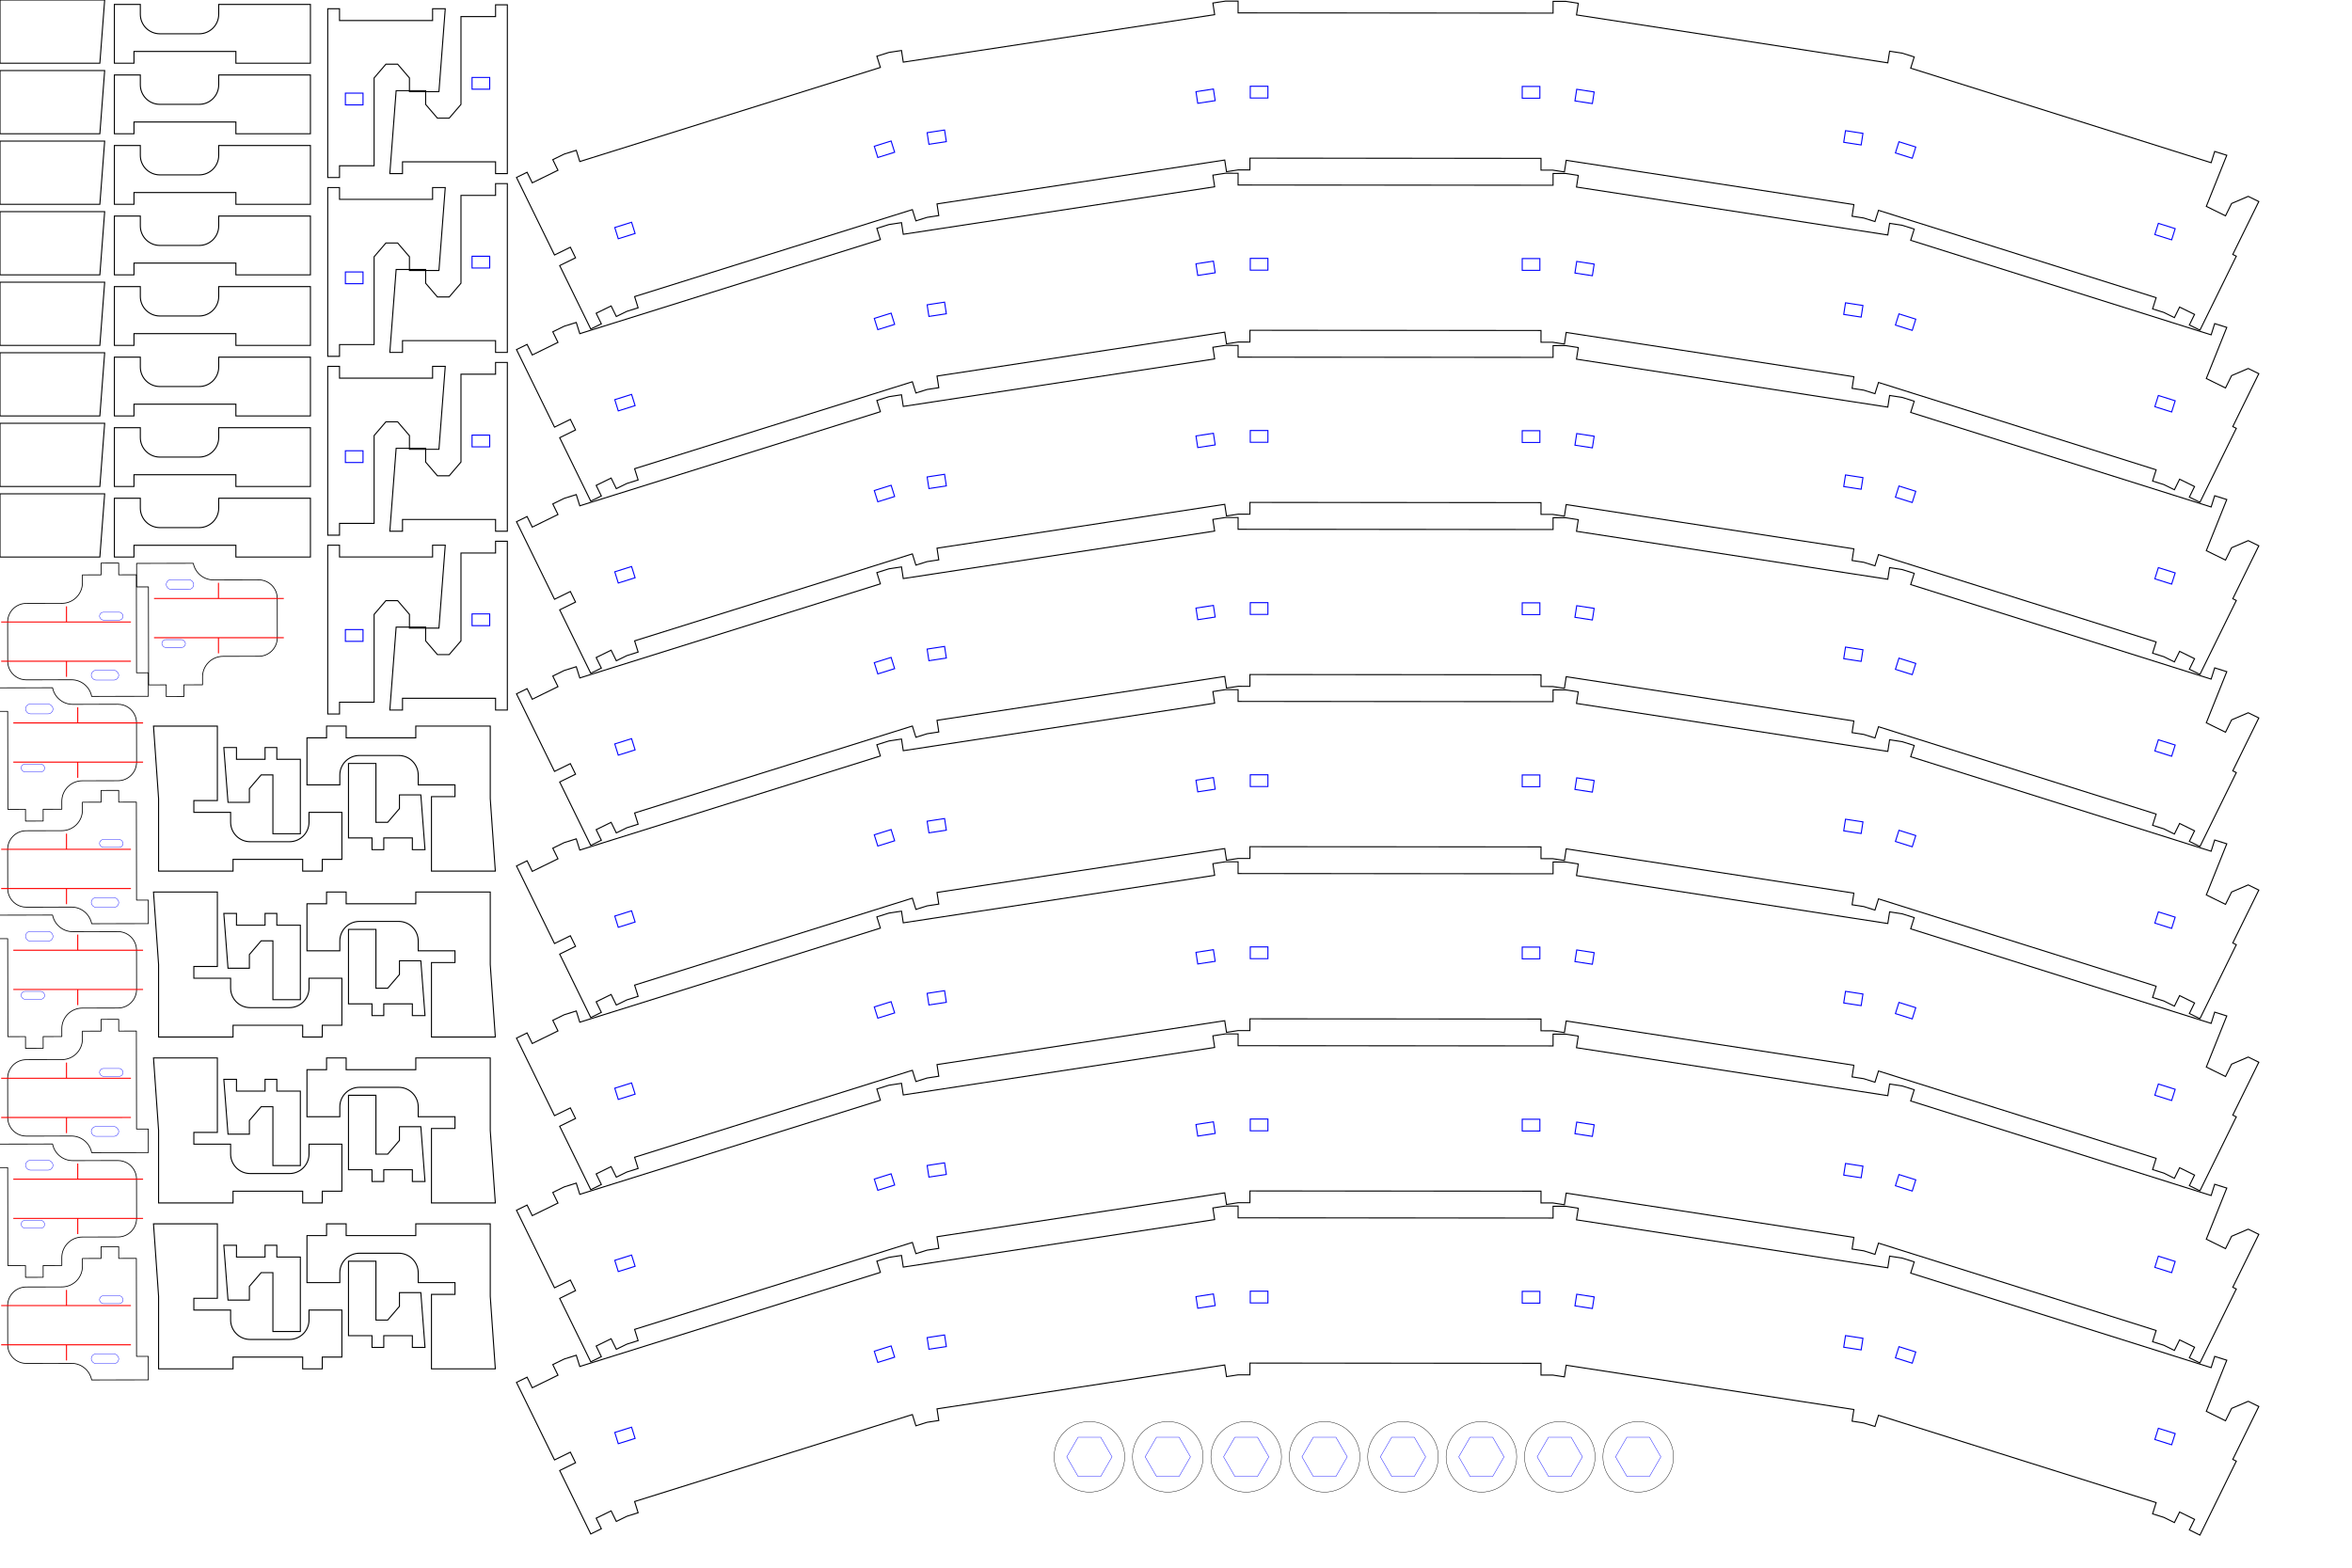 <?xml version="1.0" encoding="UTF-8" standalone="no"?>
<svg
   xmlns:dc="http://purl.org/dc/elements/1.1/"
   xmlns:cc="http://creativecommons.org/ns#"
   xmlns:rdf="http://www.w3.org/1999/02/22-rdf-syntax-ns#"
   xmlns:svg="http://www.w3.org/2000/svg"
   xmlns="http://www.w3.org/2000/svg"
   xmlns:xlink="http://www.w3.org/1999/xlink"
   xmlns:sodipodi="http://sodipodi.sourceforge.net/DTD/sodipodi-0.dtd"
   xmlns:inkscape="http://www.inkscape.org/namespaces/inkscape"
   width="600mm"
   height="400mm"
   viewBox="0 0 600 400"
   version="1.1"
   id="svg8"
   inkscape:version="1.0.2 (e86c870879, 2021-01-15)"
   sodipodi:docname="1_8x_big_arc.svg">
  <defs
     id="defs1031" />
  <sodipodi:namedview
     id="base"
     pagecolor="#ffffff"
     bordercolor="#666666"
     borderopacity="1.0"
     inkscape:pageopacity="0.0"
     inkscape:pageshadow="2"
     inkscape:zoom="0.0875"
     inkscape:cx="1416.8693"
     inkscape:cy="2283.7401"
     inkscape:document-units="mm"
     inkscape:current-layer="g1096"
     inkscape:document-rotation="0"
     showgrid="false"
     showguides="true"
     inkscape:guide-bbox="true"
     inkscape:snap-center="true"
     inkscape:snap-intersection-paths="true"
     inkscape:snap-midpoints="true"
     inkscape:window-width="1364"
     inkscape:window-height="750"
     inkscape:window-x="1"
     inkscape:window-y="17"
     inkscape:window-maximized="0"
     inkscape:object-paths="true"
     inkscape:snap-smooth-nodes="true"
     inkscape:snap-global="true"
     inkscape:snap-bbox="true"
     inkscape:snap-bbox-edge-midpoints="false" />
  <g
     inkscape:label="test1"
     inkscape:groupmode="layer"
     id="g1096"
     style="display:inline">
    <path
       style="fill:none;stroke:#0000ff;stroke-width:0.265px;stroke-linecap:butt;stroke-linejoin:miter;stroke-opacity:1"
       d=""
       id="path952" />
    <path
       id="path984"
       style="fill:none;stroke:#000000;stroke-width:0.265px;stroke-linecap:butt;stroke-linejoin:miter;stroke-opacity:1"
       d="m 29.177,1.125 v 15 h 5 v -3 h 26 v 3 H 79.19 V 1.125 h -23.394 v 2.5 c 0,2.77 -2.23,5 -5,5 h -10 c -2.77,0 -5,-2.23 -5,-5 v -2.5 z" />
    <path
       id="path986"
       style="fill:none;stroke:#000000;stroke-width:0.265px;stroke-linecap:butt;stroke-linejoin:miter;stroke-opacity:1"
       d="M 0,0 V 16.125 H 25.473 L 26.702,0 H 3 Z" />
    <g
       id="g1115"
       transform="rotate(26.181,525.231,521.005)">
      <path
         id="path1002"
         style="fill:none;stroke:#000000;stroke-width:1px;stroke-linecap:butt;stroke-linejoin:miter;stroke-opacity:1"
         d="m 1325.545,264.566 -12.06,1.85 1.717,11.207 -299.725,45.938 -1.719,-11.209 -12.06,1.85 -11.643,3.654 3.395,10.818 -289.307,90.812 -3.396,-10.818 -11.641,3.656 -10.955,5.375 4.996,10.18 -272.211,133.594 -4.996,-10.18 -10.953,5.377 -10.014,6.973 6.479,9.305 -248.83,173.289 -6.479,-9.305 -10.014,6.975 -8.842,8.41 7.814,8.215 -219.705,208.986 -7.814,-8.215 -8.842,8.41 -7.465,9.652 8.969,6.936 -16.859,21.799 -8.969,-6.938 -6.938,8.969 65.773,50.869 10.406,-13.453 8.969,6.938 -10.404,13.453 53.812,41.621 6.938,-8.969 -8.969,-6.938 9.813,-12.685 8.969,6.936 6.936,-8.969 8.217,-7.814 -7.814,-8.215 203.014,-193.109 7.814,8.215 8.217,-7.814 9.305,-6.48 -6.48,-9.305 229.926,-160.125 6.48,9.305 9.305,-6.479 10.178,-4.996 -4.994,-10.18 251.529,-123.443 4.996,10.178 10.18,-4.994 10.818,-3.396 -3.396,-10.818 267.328,-83.914 3.397,10.818 10.818,-3.396 11.207,-1.717 -1.717,-11.209 276.955,-42.447 1.717,11.209 11.209,-1.719 h 11.338 v -11.338 h 16.039 v 11.338 h 11.338 V 347.717 h -3.779 v -56.752 h -11.338 l -11.34,13.229 v 13.229 h -20.613 z"
         transform="scale(0.265)" />
      <path
         style="fill:none;stroke:#0000ff;stroke-width:0.265px;stroke-linecap:butt;stroke-linejoin:miter;stroke-opacity:1"
         d="m 347.719,92.716 0.454,2.965 -4.448,0.682 -0.454,-2.965 z m -68.575,10.51 0.454,2.965 -4.448,0.682 -0.454,-2.965 z m -13.634,2.814 0.898,2.862 -4.293,1.348 -0.898,-2.862 z m -66.192,20.778 0.898,2.862 -4.293,1.348 -0.898,-2.862 z m -13.05,4.847 1.322,2.693 -4.04,1.983 -1.322,-2.693 z m -62.28,30.565 1.322,2.693 -4.04,1.983 -1.322,-2.693 z m -12.165,6.768 1.714,2.462 -3.693,2.572 -1.714,-2.462 z m -56.931,39.648 1.714,2.462 -3.693,2.572 -1.714,-2.462 z m -10.999,8.533 2.068,2.174 -3.261,3.101 -2.068,-2.174 z m -50.267,47.815 2.068,2.174 -3.261,3.101 -2.068,-2.174 z"
         id="path1004" />
    </g>
    <path
       style="fill:none;stroke:#0000ff;stroke-width:0.265px;stroke-linecap:butt;stroke-linejoin:miter;stroke-opacity:1"
       d=""
       id="path1032" />
    <g
       id="g2359"
       transform="rotate(26.181,430.791,542.965)">
      <path
         id="path2355"
         style="fill:none;stroke:#000000;stroke-width:1px;stroke-linecap:butt;stroke-linejoin:miter;stroke-opacity:1"
         d="m 1325.545,264.566 -12.06,1.85 1.717,11.207 -299.725,45.938 -1.719,-11.209 -12.06,1.85 -11.643,3.654 3.395,10.818 -289.307,90.812 -3.396,-10.818 -11.641,3.656 -10.955,5.375 4.996,10.18 -272.211,133.594 -4.996,-10.18 -10.953,5.377 -10.014,6.973 6.479,9.305 -248.83,173.289 -6.479,-9.305 -10.014,6.975 -8.842,8.41 7.814,8.215 -219.705,208.986 -7.814,-8.215 -8.842,8.41 -7.465,9.652 8.969,6.936 -16.859,21.799 -8.969,-6.938 -6.938,8.969 65.773,50.869 10.406,-13.453 8.969,6.938 -10.404,13.453 53.812,41.621 6.938,-8.969 -8.969,-6.938 9.813,-12.685 8.969,6.936 6.936,-8.969 8.217,-7.814 -7.814,-8.215 203.014,-193.109 7.814,8.215 8.217,-7.814 9.305,-6.48 -6.48,-9.305 229.926,-160.125 6.48,9.305 9.305,-6.479 10.178,-4.996 -4.994,-10.18 251.529,-123.443 4.996,10.178 10.18,-4.994 10.818,-3.396 -3.396,-10.818 267.328,-83.914 3.397,10.818 10.818,-3.396 11.207,-1.717 -1.717,-11.209 276.955,-42.447 1.717,11.209 11.209,-1.719 h 11.338 v -11.338 h 16.039 v 11.338 h 11.338 V 347.717 h -3.779 v -56.752 h -11.338 l -11.34,13.229 v 13.229 h -20.613 z"
         transform="scale(0.265)" />
      <path
         style="fill:none;stroke:#0000ff;stroke-width:0.265px;stroke-linecap:butt;stroke-linejoin:miter;stroke-opacity:1"
         d="m 347.719,92.716 0.454,2.965 -4.448,0.682 -0.454,-2.965 z m -68.575,10.51 0.454,2.965 -4.448,0.682 -0.454,-2.965 z m -13.634,2.814 0.898,2.862 -4.293,1.348 -0.898,-2.862 z m -66.192,20.778 0.898,2.862 -4.293,1.348 -0.898,-2.862 z m -13.05,4.847 1.322,2.693 -4.04,1.983 -1.322,-2.693 z m -62.28,30.565 1.322,2.693 -4.04,1.983 -1.322,-2.693 z m -12.165,6.768 1.714,2.462 -3.693,2.572 -1.714,-2.462 z m -56.931,39.648 1.714,2.462 -3.693,2.572 -1.714,-2.462 z m -10.999,8.533 2.068,2.174 -3.261,3.101 -2.068,-2.174 z m -50.267,47.815 2.068,2.174 -3.261,3.101 -2.068,-2.174 z"
         id="path2357" />
    </g>
    <g
       id="g2365"
       transform="rotate(26.181,336.351,564.926)">
      <path
         id="path2361"
         style="fill:none;stroke:#000000;stroke-width:1px;stroke-linecap:butt;stroke-linejoin:miter;stroke-opacity:1"
         d="m 1325.545,264.566 -12.06,1.85 1.717,11.207 -299.725,45.938 -1.719,-11.209 -12.06,1.85 -11.643,3.654 3.395,10.818 -289.307,90.812 -3.396,-10.818 -11.641,3.656 -10.955,5.375 4.996,10.18 -272.211,133.594 -4.996,-10.18 -10.953,5.377 -10.014,6.973 6.479,9.305 -248.83,173.289 -6.479,-9.305 -10.014,6.975 -8.842,8.41 7.814,8.215 -219.705,208.986 -7.814,-8.215 -8.842,8.41 -7.465,9.652 8.969,6.936 -16.859,21.799 -8.969,-6.938 -6.938,8.969 65.773,50.869 10.406,-13.453 8.969,6.938 -10.404,13.453 53.812,41.621 6.938,-8.969 -8.969,-6.938 9.813,-12.685 8.969,6.936 6.936,-8.969 8.217,-7.814 -7.814,-8.215 203.014,-193.109 7.814,8.215 8.217,-7.814 9.305,-6.48 -6.48,-9.305 229.926,-160.125 6.48,9.305 9.305,-6.479 10.178,-4.996 -4.994,-10.18 251.529,-123.443 4.996,10.178 10.18,-4.994 10.818,-3.396 -3.396,-10.818 267.328,-83.914 3.397,10.818 10.818,-3.396 11.207,-1.717 -1.717,-11.209 276.955,-42.447 1.717,11.209 11.209,-1.719 h 11.338 v -11.338 h 16.039 v 11.338 h 11.338 V 347.717 h -3.779 v -56.752 h -11.338 l -11.34,13.229 v 13.229 h -20.613 z"
         transform="scale(0.265)" />
      <path
         style="fill:none;stroke:#0000ff;stroke-width:0.265px;stroke-linecap:butt;stroke-linejoin:miter;stroke-opacity:1"
         d="m 347.719,92.716 0.454,2.965 -4.448,0.682 -0.454,-2.965 z m -68.575,10.51 0.454,2.965 -4.448,0.682 -0.454,-2.965 z m -13.634,2.814 0.898,2.862 -4.293,1.348 -0.898,-2.862 z m -66.192,20.778 0.898,2.862 -4.293,1.348 -0.898,-2.862 z m -13.05,4.847 1.322,2.693 -4.04,1.983 -1.322,-2.693 z m -62.28,30.565 1.322,2.693 -4.04,1.983 -1.322,-2.693 z m -12.165,6.768 1.714,2.462 -3.693,2.572 -1.714,-2.462 z m -56.931,39.648 1.714,2.462 -3.693,2.572 -1.714,-2.462 z m -10.999,8.533 2.068,2.174 -3.261,3.101 -2.068,-2.174 z m -50.267,47.815 2.068,2.174 -3.261,3.101 -2.068,-2.174 z"
         id="path2363" />
    </g>
    <g
       id="g2371"
       transform="rotate(26.181,241.912,586.886)">
      <path
         id="path2367"
         style="fill:none;stroke:#000000;stroke-width:1px;stroke-linecap:butt;stroke-linejoin:miter;stroke-opacity:1"
         d="m 1325.545,264.566 -12.06,1.85 1.717,11.207 -299.725,45.938 -1.719,-11.209 -12.06,1.85 -11.643,3.654 3.395,10.818 -289.307,90.812 -3.396,-10.818 -11.641,3.656 -10.955,5.375 4.996,10.18 -272.211,133.594 -4.996,-10.18 -10.953,5.377 -10.014,6.973 6.479,9.305 -248.83,173.289 -6.479,-9.305 -10.014,6.975 -8.842,8.41 7.814,8.215 -219.705,208.986 -7.814,-8.215 -8.842,8.41 -7.465,9.652 8.969,6.936 -16.859,21.799 -8.969,-6.938 -6.938,8.969 65.773,50.869 10.406,-13.453 8.969,6.938 -10.404,13.453 53.812,41.621 6.938,-8.969 -8.969,-6.938 9.813,-12.685 8.969,6.936 6.936,-8.969 8.217,-7.814 -7.814,-8.215 203.014,-193.109 7.814,8.215 8.217,-7.814 9.305,-6.48 -6.48,-9.305 229.926,-160.125 6.48,9.305 9.305,-6.479 10.178,-4.996 -4.994,-10.18 251.529,-123.443 4.996,10.178 10.18,-4.994 10.818,-3.396 -3.396,-10.818 267.328,-83.914 3.397,10.818 10.818,-3.396 11.207,-1.717 -1.717,-11.209 276.955,-42.447 1.717,11.209 11.209,-1.719 h 11.338 v -11.338 h 16.039 v 11.338 h 11.338 V 347.717 h -3.779 v -56.752 h -11.338 l -11.34,13.229 v 13.229 h -20.613 z"
         transform="scale(0.265)" />
      <path
         style="fill:none;stroke:#0000ff;stroke-width:0.265px;stroke-linecap:butt;stroke-linejoin:miter;stroke-opacity:1"
         d="m 347.719,92.716 0.454,2.965 -4.448,0.682 -0.454,-2.965 z m -68.575,10.51 0.454,2.965 -4.448,0.682 -0.454,-2.965 z m -13.634,2.814 0.898,2.862 -4.293,1.348 -0.898,-2.862 z m -66.192,20.778 0.898,2.862 -4.293,1.348 -0.898,-2.862 z m -13.05,4.847 1.322,2.693 -4.04,1.983 -1.322,-2.693 z m -62.28,30.565 1.322,2.693 -4.04,1.983 -1.322,-2.693 z m -12.165,6.768 1.714,2.462 -3.693,2.572 -1.714,-2.462 z m -56.931,39.648 1.714,2.462 -3.693,2.572 -1.714,-2.462 z m -10.999,8.533 2.068,2.174 -3.261,3.101 -2.068,-2.174 z m -50.267,47.815 2.068,2.174 -3.261,3.101 -2.068,-2.174 z"
         id="path2369" />
    </g>
    <g
       id="g2783"
       transform="rotate(26.181,147.472,608.847)">
      <path
         id="path2779"
         style="fill:none;stroke:#000000;stroke-width:1px;stroke-linecap:butt;stroke-linejoin:miter;stroke-opacity:1"
         d="m 1325.545,264.566 -12.06,1.85 1.717,11.207 -299.725,45.938 -1.719,-11.209 -12.06,1.85 -11.643,3.654 3.395,10.818 -289.307,90.812 -3.396,-10.818 -11.641,3.656 -10.955,5.375 4.996,10.18 -272.211,133.594 -4.996,-10.18 -10.953,5.377 -10.014,6.973 6.479,9.305 -248.83,173.289 -6.479,-9.305 -10.014,6.975 -8.842,8.41 7.814,8.215 -219.705,208.986 -7.814,-8.215 -8.842,8.41 -7.465,9.652 8.969,6.936 -16.859,21.799 -8.969,-6.938 -6.938,8.969 65.773,50.869 10.406,-13.453 8.969,6.938 -10.404,13.453 53.812,41.621 6.938,-8.969 -8.969,-6.938 9.813,-12.685 8.969,6.936 6.936,-8.969 8.217,-7.814 -7.814,-8.215 203.014,-193.109 7.814,8.215 8.217,-7.814 9.305,-6.48 -6.48,-9.305 229.926,-160.125 6.48,9.305 9.305,-6.479 10.178,-4.996 -4.994,-10.18 251.529,-123.443 4.996,10.178 10.18,-4.994 10.818,-3.396 -3.396,-10.818 267.328,-83.914 3.397,10.818 10.818,-3.396 11.207,-1.717 -1.717,-11.209 276.955,-42.447 1.717,11.209 11.209,-1.719 h 11.338 v -11.338 h 16.039 v 11.338 h 11.338 V 347.717 h -3.779 v -56.752 h -11.338 l -11.34,13.229 v 13.229 h -20.613 z"
         transform="scale(0.265)" />
      <path
         style="fill:none;stroke:#0000ff;stroke-width:0.265px;stroke-linecap:butt;stroke-linejoin:miter;stroke-opacity:1"
         d="m 347.719,92.716 0.454,2.965 -4.448,0.682 -0.454,-2.965 z m -68.575,10.51 0.454,2.965 -4.448,0.682 -0.454,-2.965 z m -13.634,2.814 0.898,2.862 -4.293,1.348 -0.898,-2.862 z m -66.192,20.778 0.898,2.862 -4.293,1.348 -0.898,-2.862 z m -13.05,4.847 1.322,2.693 -4.04,1.983 -1.322,-2.693 z m -62.28,30.565 1.322,2.693 -4.04,1.983 -1.322,-2.693 z m -12.165,6.768 1.714,2.462 -3.693,2.572 -1.714,-2.462 z m -56.931,39.648 1.714,2.462 -3.693,2.572 -1.714,-2.462 z m -10.999,8.533 2.068,2.174 -3.261,3.101 -2.068,-2.174 z m -50.267,47.815 2.068,2.174 -3.261,3.101 -2.068,-2.174 z"
         id="path2781" />
    </g>
    <g
       id="g2789"
       transform="rotate(26.181,53.032,630.807)">
      <path
         id="path2785"
         style="fill:none;stroke:#000000;stroke-width:1px;stroke-linecap:butt;stroke-linejoin:miter;stroke-opacity:1"
         d="m 1325.545,264.566 -12.06,1.85 1.717,11.207 -299.725,45.938 -1.719,-11.209 -12.06,1.85 -11.643,3.654 3.395,10.818 -289.307,90.812 -3.396,-10.818 -11.641,3.656 -10.955,5.375 4.996,10.18 -272.211,133.594 -4.996,-10.18 -10.953,5.377 -10.014,6.973 6.479,9.305 -248.83,173.289 -6.479,-9.305 -10.014,6.975 -8.842,8.41 7.814,8.215 -219.705,208.986 -7.814,-8.215 -8.842,8.41 -7.465,9.652 8.969,6.936 -16.859,21.799 -8.969,-6.938 -6.938,8.969 65.773,50.869 10.406,-13.453 8.969,6.938 -10.404,13.453 53.812,41.621 6.938,-8.969 -8.969,-6.938 9.813,-12.685 8.969,6.936 6.936,-8.969 8.217,-7.814 -7.814,-8.215 203.014,-193.109 7.814,8.215 8.217,-7.814 9.305,-6.48 -6.48,-9.305 229.926,-160.125 6.48,9.305 9.305,-6.479 10.178,-4.996 -4.994,-10.18 251.529,-123.443 4.996,10.178 10.18,-4.994 10.818,-3.396 -3.396,-10.818 267.328,-83.914 3.397,10.818 10.818,-3.396 11.207,-1.717 -1.717,-11.209 276.955,-42.447 1.717,11.209 11.209,-1.719 h 11.338 v -11.338 h 16.039 v 11.338 h 11.338 V 347.717 h -3.779 v -56.752 h -11.338 l -11.34,13.229 v 13.229 h -20.613 z"
         transform="scale(0.265)" />
      <path
         style="fill:none;stroke:#0000ff;stroke-width:0.265px;stroke-linecap:butt;stroke-linejoin:miter;stroke-opacity:1"
         d="m 347.719,92.716 0.454,2.965 -4.448,0.682 -0.454,-2.965 z m -68.575,10.51 0.454,2.965 -4.448,0.682 -0.454,-2.965 z m -13.634,2.814 0.898,2.862 -4.293,1.348 -0.898,-2.862 z m -66.192,20.778 0.898,2.862 -4.293,1.348 -0.898,-2.862 z m -13.05,4.847 1.322,2.693 -4.04,1.983 -1.322,-2.693 z m -62.28,30.565 1.322,2.693 -4.04,1.983 -1.322,-2.693 z m -12.165,6.768 1.714,2.462 -3.693,2.572 -1.714,-2.462 z m -56.931,39.648 1.714,2.462 -3.693,2.572 -1.714,-2.462 z m -10.999,8.533 2.068,2.174 -3.261,3.101 -2.068,-2.174 z m -50.267,47.815 2.068,2.174 -3.261,3.101 -2.068,-2.174 z"
         id="path2787" />
    </g>
    <g
       id="g2795"
       transform="rotate(26.181,-41.407,652.767)">
      <path
         id="path2791"
         style="fill:none;stroke:#000000;stroke-width:1px;stroke-linecap:butt;stroke-linejoin:miter;stroke-opacity:1"
         d="m 1325.545,264.566 -12.06,1.85 1.717,11.207 -299.725,45.938 -1.719,-11.209 -12.06,1.85 -11.643,3.654 3.395,10.818 -289.307,90.812 -3.396,-10.818 -11.641,3.656 -10.955,5.375 4.996,10.18 -272.211,133.594 -4.996,-10.18 -10.953,5.377 -10.014,6.973 6.479,9.305 -248.83,173.289 -6.479,-9.305 -10.014,6.975 -8.842,8.41 7.814,8.215 -219.705,208.986 -7.814,-8.215 -8.842,8.41 -7.465,9.652 8.969,6.936 -16.859,21.799 -8.969,-6.938 -6.938,8.969 65.773,50.869 10.406,-13.453 8.969,6.938 -10.404,13.453 53.812,41.621 6.938,-8.969 -8.969,-6.938 9.813,-12.685 8.969,6.936 6.936,-8.969 8.217,-7.814 -7.814,-8.215 203.014,-193.109 7.814,8.215 8.217,-7.814 9.305,-6.48 -6.48,-9.305 229.926,-160.125 6.48,9.305 9.305,-6.479 10.178,-4.996 -4.994,-10.18 251.529,-123.443 4.996,10.178 10.18,-4.994 10.818,-3.396 -3.396,-10.818 267.328,-83.914 3.397,10.818 10.818,-3.396 11.207,-1.717 -1.717,-11.209 276.955,-42.447 1.717,11.209 11.209,-1.719 h 11.338 v -11.338 h 16.039 v 11.338 h 11.338 V 347.717 h -3.779 v -56.752 h -11.338 l -11.34,13.229 v 13.229 h -20.613 z"
         transform="scale(0.265)" />
      <path
         style="fill:none;stroke:#0000ff;stroke-width:0.265px;stroke-linecap:butt;stroke-linejoin:miter;stroke-opacity:1"
         d="m 347.719,92.716 0.454,2.965 -4.448,0.682 -0.454,-2.965 z m -68.575,10.51 0.454,2.965 -4.448,0.682 -0.454,-2.965 z m -13.634,2.814 0.898,2.862 -4.293,1.348 -0.898,-2.862 z m -66.192,20.778 0.898,2.862 -4.293,1.348 -0.898,-2.862 z m -13.05,4.847 1.322,2.693 -4.04,1.983 -1.322,-2.693 z m -62.28,30.565 1.322,2.693 -4.04,1.983 -1.322,-2.693 z m -12.165,6.768 1.714,2.462 -3.693,2.572 -1.714,-2.462 z m -56.931,39.648 1.714,2.462 -3.693,2.572 -1.714,-2.462 z m -10.999,8.533 2.068,2.174 -3.261,3.101 -2.068,-2.174 z m -50.267,47.815 2.068,2.174 -3.261,3.101 -2.068,-2.174 z"
         id="path2793" />
    </g>
    <g
       id="g2801"
       transform="rotate(26.181,-135.847,674.728)">
      <path
         id="path2797"
         style="fill:none;stroke:#000000;stroke-width:1px;stroke-linecap:butt;stroke-linejoin:miter;stroke-opacity:1"
         d="m 1325.545,264.566 -12.06,1.85 1.717,11.207 -299.725,45.938 -1.719,-11.209 -12.06,1.85 -11.643,3.654 3.395,10.818 -289.307,90.812 -3.396,-10.818 -11.641,3.656 -10.955,5.375 4.996,10.18 -272.211,133.594 -4.996,-10.18 -10.953,5.377 -10.014,6.973 6.479,9.305 -248.83,173.289 -6.479,-9.305 -10.014,6.975 -8.842,8.41 7.814,8.215 -219.705,208.986 -7.814,-8.215 -8.842,8.41 -7.465,9.652 8.969,6.936 -16.859,21.799 -8.969,-6.938 -6.938,8.969 65.773,50.869 10.406,-13.453 8.969,6.938 -10.404,13.453 53.812,41.621 6.938,-8.969 -8.969,-6.938 9.813,-12.685 8.969,6.936 6.936,-8.969 8.217,-7.814 -7.814,-8.215 203.014,-193.109 7.814,8.215 8.217,-7.814 9.305,-6.48 -6.48,-9.305 229.926,-160.125 6.48,9.305 9.305,-6.479 10.178,-4.996 -4.994,-10.18 251.529,-123.443 4.996,10.178 10.18,-4.994 10.818,-3.396 -3.396,-10.818 267.328,-83.914 3.397,10.818 10.818,-3.396 11.207,-1.717 -1.717,-11.209 276.955,-42.447 1.717,11.209 11.209,-1.719 h 11.338 v -11.338 h 16.039 v 11.338 h 11.338 V 347.717 h -3.779 v -56.752 h -11.338 l -11.34,13.229 v 13.229 h -20.613 z"
         transform="scale(0.265)" />
      <path
         style="fill:none;stroke:#0000ff;stroke-width:0.265px;stroke-linecap:butt;stroke-linejoin:miter;stroke-opacity:1"
         d="m 347.719,92.716 0.454,2.965 -4.448,0.682 -0.454,-2.965 z m -68.575,10.51 0.454,2.965 -4.448,0.682 -0.454,-2.965 z m -13.634,2.814 0.898,2.862 -4.293,1.348 -0.898,-2.862 z m -66.192,20.778 0.898,2.862 -4.293,1.348 -0.898,-2.862 z m -13.05,4.847 1.322,2.693 -4.04,1.983 -1.322,-2.693 z m -62.28,30.565 1.322,2.693 -4.04,1.983 -1.322,-2.693 z m -12.165,6.768 1.714,2.462 -3.693,2.572 -1.714,-2.462 z m -56.931,39.648 1.714,2.462 -3.693,2.572 -1.714,-2.462 z m -10.999,8.533 2.068,2.174 -3.261,3.101 -2.068,-2.174 z m -50.267,47.815 2.068,2.174 -3.261,3.101 -2.068,-2.174 z"
         id="path2799" />
    </g>
    <g
       id="g5289"
       transform="rotate(90,-110.58,1412.598)" />
    <g
       id="g5256"
       transform="translate(-283.037,133.434)">
      <path
         id="path5250"
         style="fill:none;stroke:#000000;stroke-width:0.265px;stroke-linecap:butt;stroke-linejoin:miter;stroke-opacity:1"
         d="m 340.134,57.3 1.066,13.985 h 5.454 v -3.5 l 3,-3.5 h 3 v 15.016 h 1 6 V 60.3 h -6 v -3 h -3 v 3 h -7.291 v -3 z" />
      <path
         id="path5254"
         style="display:inline;fill:none;stroke:#000000;stroke-width:0.265px;stroke-linecap:butt;stroke-linejoin:miter;stroke-opacity:1"
         d="m 322.196,51.834 1.296,18.5 v 18.5 h 18.996 l -1.1e-4,-3 h 17.762 l -2e-5,3 h 5 l 1.6e-4,-3 h 5 l -1.3e-4,-12 h -8.381 v 2.5 c 0,2.77 -2.23,5 -5,5 h -10 c -2.77,0 -5,-2.23 -5,-5 v -2.5 h -9.381 v -3 h 6 V 51.834 Z"
         sodipodi:nodetypes="ccccccccccccsssscccccc" />
    </g>
    <use
       x="0"
       y="0"
       xlink:href="#g5256"
       id="use5318"
       transform="rotate(180,82.759,267.267)"
       width="100%"
       height="100%" />
    <use
       x="0"
       y="0"
       xlink:href="#g5256"
       id="use5324"
       transform="rotate(180,82.759,246.1)"
       width="100%"
       height="100%" />
    <use
       x="0"
       y="0"
       xlink:href="#g5256"
       id="use5326"
       transform="translate(-3e-7,42.333)"
       width="100%"
       height="100%" />
    <use
       x="0"
       y="0"
       xlink:href="#g5256"
       id="use5328"
       transform="rotate(180,82.759,224.934)"
       width="100%"
       height="100%" />
    <use
       x="0"
       y="0"
       xlink:href="#g5256"
       id="use5330"
       transform="translate(-3e-7,84.667)"
       width="100%"
       height="100%" />
    <use
       x="0"
       y="0"
       xlink:href="#g5256"
       id="use5332"
       transform="rotate(180,82.759,203.767)"
       width="100%"
       height="100%" />
    <use
       x="0"
       y="0"
       xlink:href="#g5256"
       id="use5334"
       transform="translate(-3e-7,127)"
       width="100%"
       height="100%" />
    <g
       id="g5408"
       transform="translate(-15.875,-445.833)">
      <g
         id="g1148"
         transform="translate(99.483,150.596)"
         style="display:inline">
        <path
           id="path976"
           style="fill:none;stroke:#000000;stroke-width:1px;stroke-linecap:butt;stroke-linejoin:miter;stroke-opacity:1"
           d="m 0,1122.52 v 162.52 h 11.338 v -11.338 h 33.297 v -84.566 l 11.34,-13.229 H 67.312 l 11.338,13.229 v 13.226 h 28.389 l 6.084,-79.842 h -12.203 v 11.338 H 11.338 v -11.338 z"
           transform="scale(0.265)" />
        <path
           style="fill:none;stroke:#0000ff;stroke-width:0.265px;stroke-linecap:butt;stroke-linejoin:miter;stroke-opacity:1"
           d="m 4.5,319 v 3 H 9 v -3 z"
           id="path978" />
      </g>
    </g>
    <use
       x="0"
       y="0"
       xlink:href="#g5408"
       id="use5412"
       transform="rotate(180,106.516,23.263)"
       width="100%"
       height="100%" />
    <use
       x="0"
       y="0"
       xlink:href="#g5408"
       id="use5414"
       transform="translate(0,45.625)"
       width="100%"
       height="100%" />
    <use
       x="0"
       y="0"
       xlink:href="#g5408"
       id="use5416"
       transform="rotate(180,106.516,46.075)"
       width="100%"
       height="100%" />
    <use
       x="0"
       y="0"
       xlink:href="#g5408"
       id="use5418"
       transform="translate(0,91.25)"
       width="100%"
       height="100%" />
    <use
       x="0"
       y="0"
       xlink:href="#g5408"
       id="use5420"
       transform="rotate(180,106.516,68.888)"
       width="100%"
       height="100%" />
    <use
       x="0"
       y="0"
       xlink:href="#g5408"
       id="use5422"
       transform="translate(0,136.875)"
       width="100%"
       height="100%" />
    <use
       x="0"
       y="0"
       xlink:href="#g5408"
       id="use5424"
       transform="rotate(180,106.516,91.7)"
       width="100%"
       height="100%" />
    <path
       id="path27048"
       style="fill:none;stroke:#000000;stroke-width:0.265px;stroke-linecap:butt;stroke-linejoin:miter;stroke-opacity:1"
       d="m 29.177,19.125 v 15 h 5 v -3 h 26 v 3 H 79.19 V 19.125 h -23.394 v 2.5 c 0,2.77 -2.23,5 -5,5 h -10 c -2.77,0 -5,-2.23 -5,-5 v -2.5 z" />
    <path
       id="path27050"
       style="fill:none;stroke:#000000;stroke-width:0.265px;stroke-linecap:butt;stroke-linejoin:miter;stroke-opacity:1"
       d="M 0,18 V 34.125 H 25.473 L 26.702,18 H 3 Z" />
    <path
       id="path27054"
       style="fill:none;stroke:#000000;stroke-width:0.265px;stroke-linecap:butt;stroke-linejoin:miter;stroke-opacity:1"
       d="m 29.177,37.125 v 15 h 5 v -3 h 26 v 3 H 79.19 V 37.125 h -23.394 v 2.5 c 0,2.77 -2.23,5 -5,5 h -10 c -2.77,0 -5,-2.23 -5,-5 v -2.5 z" />
    <path
       id="path27056"
       style="fill:none;stroke:#000000;stroke-width:0.265px;stroke-linecap:butt;stroke-linejoin:miter;stroke-opacity:1"
       d="M 0,36 V 52.125 H 25.473 L 26.702,36 H 3 Z" />
    <path
       id="path27060"
       style="fill:none;stroke:#000000;stroke-width:0.265px;stroke-linecap:butt;stroke-linejoin:miter;stroke-opacity:1"
       d="m 29.177,55.125 v 15 h 5 v -3 h 26 v 3 H 79.19 V 55.125 h -23.394 v 2.5 c 0,2.77 -2.23,5 -5,5 h -10 c -2.77,0 -5,-2.23 -5,-5 v -2.5 z" />
    <path
       id="path27062"
       style="fill:none;stroke:#000000;stroke-width:0.265px;stroke-linecap:butt;stroke-linejoin:miter;stroke-opacity:1"
       d="M 0,54 V 70.125 H 25.473 L 26.702,54 H 3 Z" />
    <path
       id="path27066"
       style="fill:none;stroke:#000000;stroke-width:0.265px;stroke-linecap:butt;stroke-linejoin:miter;stroke-opacity:1"
       d="m 29.177,73.125 v 15 h 5 v -3 h 26 v 3 H 79.19 V 73.125 h -23.394 v 2.5 c 0,2.77 -2.23,5 -5,5 h -10 c -2.77,0 -5,-2.23 -5,-5 v -2.5 z" />
    <path
       id="path27068"
       style="fill:none;stroke:#000000;stroke-width:0.265px;stroke-linecap:butt;stroke-linejoin:miter;stroke-opacity:1"
       d="M 0,72 V 88.125 H 25.473 L 26.702,72 H 3 Z" />
    <path
       id="path27072"
       style="fill:none;stroke:#000000;stroke-width:0.265px;stroke-linecap:butt;stroke-linejoin:miter;stroke-opacity:1"
       d="m 29.177,91.125 v 15 h 5 v -3 h 26 v 3 H 79.19 V 91.125 h -23.394 v 2.5 c 0,2.77 -2.23,5 -5,5 h -10 c -2.77,0 -5,-2.23 -5,-5 v -2.5 z" />
    <path
       id="path27074"
       style="fill:none;stroke:#000000;stroke-width:0.265px;stroke-linecap:butt;stroke-linejoin:miter;stroke-opacity:1"
       d="m 0,90 v 16.125 H 25.473 L 26.702,90 H 3 Z" />
    <path
       id="path27078"
       style="fill:none;stroke:#000000;stroke-width:0.265px;stroke-linecap:butt;stroke-linejoin:miter;stroke-opacity:1"
       d="m 29.177,109.125 v 15 h 5 v -3 h 26 v 3 h 19.013 v -15 h -23.394 v 2.5 c 0,2.77 -2.23,5 -5,5 h -10 c -2.77,0 -5,-2.23 -5,-5 v -2.5 z" />
    <path
       id="path27080"
       style="fill:none;stroke:#000000;stroke-width:0.265px;stroke-linecap:butt;stroke-linejoin:miter;stroke-opacity:1"
       d="m 0,108 v 16.125 H 25.473 L 26.702,108 H 3 Z" />
    <path
       id="path27084"
       style="fill:none;stroke:#000000;stroke-width:0.265px;stroke-linecap:butt;stroke-linejoin:miter;stroke-opacity:1"
       d="m 29.177,127.125 v 15 h 5 v -3 h 26 v 3 h 19.013 v -15 h -23.394 v 2.5 c 0,2.77 -2.23,5 -5,5 h -10 c -2.77,0 -5,-2.23 -5,-5 v -2.5 z" />
    <path
       id="path27086"
       style="fill:none;stroke:#000000;stroke-width:0.265px;stroke-linecap:butt;stroke-linejoin:miter;stroke-opacity:1"
       d="m 0,126 v 16.125 H 25.473 L 26.702,126 H 3 Z" />
    <g
       id="g27098"
       transform="rotate(67.692,-38.212,40.156)">
      <path
         id="path27090"
         style="color:#000000;font-style:normal;font-variant:normal;font-weight:normal;font-stretch:normal;font-size:medium;line-height:normal;font-family:sans-serif;font-variant-ligatures:normal;font-variant-position:normal;font-variant-caps:normal;font-variant-numeric:normal;font-variant-alternates:normal;font-variant-east-asian:normal;font-feature-settings:normal;font-variation-settings:normal;text-indent:0;text-align:start;text-decoration:none;text-decoration-line:none;text-decoration-style:solid;text-decoration-color:#000000;letter-spacing:normal;word-spacing:normal;text-transform:none;writing-mode:lr-tb;direction:ltr;text-orientation:mixed;dominant-baseline:auto;baseline-shift:baseline;text-anchor:start;white-space:normal;shape-padding:0;shape-margin:0;inline-size:0;clip-rule:nonzero;display:inline;overflow:visible;visibility:visible;opacity:1;isolation:auto;mix-blend-mode:normal;color-interpolation:sRGB;color-interpolation-filters:linearRGB;solid-color:#000000;solid-opacity:1;vector-effect:none;fill:none;fill-opacity:1;fill-rule:nonzero;stroke:#000000;stroke-width:0.756;stroke-linecap:butt;stroke-linejoin:round;stroke-miterlimit:4;stroke-dasharray:none;stroke-dashoffset:0;stroke-opacity:1;color-rendering:auto;image-rendering:auto;shape-rendering:auto;text-rendering:auto;enable-background:accumulate;stop-color:#000000;stop-opacity:1"
         d="m 304.248,2834.644 h -17.006 v 11.338 h -18 v 7.559 c 2e-4,10.976 -8.867,19.844 -19.844,19.844 h -13.424 -20.926 c 0.014,-3e-4 0.01,0 -0.012,0 -9.96,0 -17.947,7.992 -17.947,17.953 h -0.006 v 37.795 c 0,2.49 0.498,4.854 1.404,7.002 2.717,6.445 9.075,10.949 16.547,10.949 h 13.145 1.656 28.625 c 9.683,-2e-4 17.72,6.901 19.48,16.062 h 43.316 11.338 v -22.678 h -11.338 v -94.488 h -17.01 z"
         transform="matrix(-0.1,0.245,-0.245,-0.1,860.344,271.982)" />
      <path
         id="path27092"
         style="fill:none;stroke:#ff0000;stroke-width:0.265px;stroke-linecap:butt;stroke-linejoin:miter;stroke-opacity:1"
         d="m 126.575,45.027 3.701,1.518 m -16.653,-6.832 3.701,1.518 m 3.012,19.004 12.566,-30.627 M 111.084,56.439 123.649,25.812" />
      <rect
         style="display:inline;fill:none;stroke:#0000ff;stroke-width:0.1;stroke-linejoin:round;stroke-miterlimit:4;stroke-dasharray:none;stroke-opacity:1;stop-color:#000000"
         id="rect27094"
         width="6"
         height="2"
         x="2.048"
         y="-136.693"
         transform="rotate(112.308)"
         rx="1"
         ry="1" />
      <rect
         style="display:inline;fill:none;stroke:#0000ff;stroke-width:0.1;stroke-linejoin:round;stroke-miterlimit:4;stroke-dasharray:none;stroke-opacity:1;stop-color:#000000"
         id="rect27096"
         width="7"
         height="2.5"
         x="-0.069"
         y="-121.877"
         transform="rotate(112.308)"
         rx="1.25"
         ry="1.25" />
    </g>
    <g
       id="g27108"
       transform="rotate(-112.308,109.886,138.621)">
      <path
         id="path27100"
         style="color:#000000;font-style:normal;font-variant:normal;font-weight:normal;font-stretch:normal;font-size:medium;line-height:normal;font-family:sans-serif;font-variant-ligatures:normal;font-variant-position:normal;font-variant-caps:normal;font-variant-numeric:normal;font-variant-alternates:normal;font-variant-east-asian:normal;font-feature-settings:normal;font-variation-settings:normal;text-indent:0;text-align:start;text-decoration:none;text-decoration-line:none;text-decoration-style:solid;text-decoration-color:#000000;letter-spacing:normal;word-spacing:normal;text-transform:none;writing-mode:lr-tb;direction:ltr;text-orientation:mixed;dominant-baseline:auto;baseline-shift:baseline;text-anchor:start;white-space:normal;shape-padding:0;shape-margin:0;inline-size:0;clip-rule:nonzero;display:inline;overflow:visible;visibility:visible;opacity:1;isolation:auto;mix-blend-mode:normal;color-interpolation:sRGB;color-interpolation-filters:linearRGB;solid-color:#000000;solid-opacity:1;vector-effect:none;fill:none;fill-opacity:1;fill-rule:nonzero;stroke:#000000;stroke-width:0.756;stroke-linecap:butt;stroke-linejoin:round;stroke-miterlimit:4;stroke-dasharray:none;stroke-dashoffset:0;stroke-opacity:1;color-rendering:auto;image-rendering:auto;shape-rendering:auto;text-rendering:auto;enable-background:accumulate;stop-color:#000000;stop-opacity:1"
         d="m 304.248,2834.644 h -17.006 v 11.338 h -18 v 7.559 c 2e-4,10.976 -8.867,19.844 -19.844,19.844 h -13.424 -20.926 c 0.014,-3e-4 0.01,0 -0.012,0 -9.96,0 -17.947,7.992 -17.947,17.953 h -0.006 v 37.795 c 0,2.49 0.498,4.854 1.404,7.002 2.717,6.445 9.075,10.949 16.547,10.949 h 13.145 1.656 28.625 c 9.683,-2e-4 17.72,6.901 19.48,16.062 h 43.316 11.338 v -22.678 h -11.338 v -94.488 h -17.01 z"
         transform="matrix(-0.1,0.245,-0.245,-0.1,860.344,271.982)" />
      <path
         id="path27102"
         style="fill:none;stroke:#ff0000;stroke-width:0.265px;stroke-linecap:butt;stroke-linejoin:miter;stroke-opacity:1"
         d="m 126.575,45.027 3.701,1.518 m -16.653,-6.832 3.701,1.518 m 3.012,19.004 12.566,-30.627 M 111.084,56.439 123.649,25.812" />
      <rect
         style="display:inline;fill:none;stroke:#0000ff;stroke-width:0.1;stroke-linejoin:round;stroke-miterlimit:4;stroke-dasharray:none;stroke-opacity:1;stop-color:#000000"
         id="rect27104"
         width="6"
         height="2"
         x="2.048"
         y="-136.693"
         transform="rotate(112.308)"
         rx="1"
         ry="1" />
      <rect
         style="display:inline;fill:none;stroke:#0000ff;stroke-width:0.1;stroke-linejoin:round;stroke-miterlimit:4;stroke-dasharray:none;stroke-opacity:1;stop-color:#000000"
         id="rect27106"
         width="7"
         height="2.5"
         x="-0.069"
         y="-121.877"
         transform="rotate(112.308)"
         rx="1.25"
         ry="1.25" />
    </g>
    <g
       id="g27118"
       transform="rotate(67.692,-81.457,69.156)">
      <path
         id="path27110"
         style="color:#000000;font-style:normal;font-variant:normal;font-weight:normal;font-stretch:normal;font-size:medium;line-height:normal;font-family:sans-serif;font-variant-ligatures:normal;font-variant-position:normal;font-variant-caps:normal;font-variant-numeric:normal;font-variant-alternates:normal;font-variant-east-asian:normal;font-feature-settings:normal;font-variation-settings:normal;text-indent:0;text-align:start;text-decoration:none;text-decoration-line:none;text-decoration-style:solid;text-decoration-color:#000000;letter-spacing:normal;word-spacing:normal;text-transform:none;writing-mode:lr-tb;direction:ltr;text-orientation:mixed;dominant-baseline:auto;baseline-shift:baseline;text-anchor:start;white-space:normal;shape-padding:0;shape-margin:0;inline-size:0;clip-rule:nonzero;display:inline;overflow:visible;visibility:visible;opacity:1;isolation:auto;mix-blend-mode:normal;color-interpolation:sRGB;color-interpolation-filters:linearRGB;solid-color:#000000;solid-opacity:1;vector-effect:none;fill:none;fill-opacity:1;fill-rule:nonzero;stroke:#000000;stroke-width:0.756;stroke-linecap:butt;stroke-linejoin:round;stroke-miterlimit:4;stroke-dasharray:none;stroke-dashoffset:0;stroke-opacity:1;color-rendering:auto;image-rendering:auto;shape-rendering:auto;text-rendering:auto;enable-background:accumulate;stop-color:#000000;stop-opacity:1"
         d="m 304.248,2834.644 h -17.006 v 11.338 h -18 v 7.559 c 2e-4,10.976 -8.867,19.844 -19.844,19.844 h -13.424 -20.926 c 0.014,-3e-4 0.01,0 -0.012,0 -9.96,0 -17.947,7.992 -17.947,17.953 h -0.006 v 37.795 c 0,2.49 0.498,4.854 1.404,7.002 2.717,6.445 9.075,10.949 16.547,10.949 h 13.145 1.656 28.625 c 9.683,-2e-4 17.72,6.901 19.48,16.062 h 43.316 11.338 v -22.678 h -11.338 v -94.488 h -17.01 z"
         transform="matrix(-0.1,0.245,-0.245,-0.1,860.344,271.982)" />
      <path
         id="path27112"
         style="fill:none;stroke:#ff0000;stroke-width:0.265px;stroke-linecap:butt;stroke-linejoin:miter;stroke-opacity:1"
         d="m 126.575,45.027 3.701,1.518 m -16.653,-6.832 3.701,1.518 m 3.012,19.004 12.566,-30.627 M 111.084,56.439 123.649,25.812" />
      <rect
         style="display:inline;fill:none;stroke:#0000ff;stroke-width:0.1;stroke-linejoin:round;stroke-miterlimit:4;stroke-dasharray:none;stroke-opacity:1;stop-color:#000000"
         id="rect27114"
         width="6"
         height="2"
         x="2.048"
         y="-136.693"
         transform="rotate(112.308)"
         rx="1"
         ry="1" />
      <rect
         style="display:inline;fill:none;stroke:#0000ff;stroke-width:0.1;stroke-linejoin:round;stroke-miterlimit:4;stroke-dasharray:none;stroke-opacity:1;stop-color:#000000"
         id="rect27116"
         width="7"
         height="2.5"
         x="-0.069"
         y="-121.877"
         transform="rotate(112.308)"
         rx="1.25"
         ry="1.25" />
    </g>
    <g
       id="g27128"
       transform="rotate(-112.308,129.334,167.621)">
      <path
         id="path27120"
         style="color:#000000;font-style:normal;font-variant:normal;font-weight:normal;font-stretch:normal;font-size:medium;line-height:normal;font-family:sans-serif;font-variant-ligatures:normal;font-variant-position:normal;font-variant-caps:normal;font-variant-numeric:normal;font-variant-alternates:normal;font-variant-east-asian:normal;font-feature-settings:normal;font-variation-settings:normal;text-indent:0;text-align:start;text-decoration:none;text-decoration-line:none;text-decoration-style:solid;text-decoration-color:#000000;letter-spacing:normal;word-spacing:normal;text-transform:none;writing-mode:lr-tb;direction:ltr;text-orientation:mixed;dominant-baseline:auto;baseline-shift:baseline;text-anchor:start;white-space:normal;shape-padding:0;shape-margin:0;inline-size:0;clip-rule:nonzero;display:inline;overflow:visible;visibility:visible;opacity:1;isolation:auto;mix-blend-mode:normal;color-interpolation:sRGB;color-interpolation-filters:linearRGB;solid-color:#000000;solid-opacity:1;vector-effect:none;fill:none;fill-opacity:1;fill-rule:nonzero;stroke:#000000;stroke-width:0.756;stroke-linecap:butt;stroke-linejoin:round;stroke-miterlimit:4;stroke-dasharray:none;stroke-dashoffset:0;stroke-opacity:1;color-rendering:auto;image-rendering:auto;shape-rendering:auto;text-rendering:auto;enable-background:accumulate;stop-color:#000000;stop-opacity:1"
         d="m 304.248,2834.644 h -17.006 v 11.338 h -18 v 7.559 c 2e-4,10.976 -8.867,19.844 -19.844,19.844 h -13.424 -20.926 c 0.014,-3e-4 0.01,0 -0.012,0 -9.96,0 -17.947,7.992 -17.947,17.953 h -0.006 v 37.795 c 0,2.49 0.498,4.854 1.404,7.002 2.717,6.445 9.075,10.949 16.547,10.949 h 13.145 1.656 28.625 c 9.683,-2e-4 17.72,6.901 19.48,16.062 h 43.316 11.338 v -22.678 h -11.338 v -94.488 h -17.01 z"
         transform="matrix(-0.1,0.245,-0.245,-0.1,860.344,271.982)" />
      <path
         id="path27122"
         style="fill:none;stroke:#ff0000;stroke-width:0.265px;stroke-linecap:butt;stroke-linejoin:miter;stroke-opacity:1"
         d="m 126.575,45.027 3.701,1.518 m -16.653,-6.832 3.701,1.518 m 3.012,19.004 12.566,-30.627 M 111.084,56.439 123.649,25.812" />
      <rect
         style="display:inline;fill:none;stroke:#0000ff;stroke-width:0.1;stroke-linejoin:round;stroke-miterlimit:4;stroke-dasharray:none;stroke-opacity:1;stop-color:#000000"
         id="rect27124"
         width="6"
         height="2"
         x="2.048"
         y="-136.693"
         transform="rotate(112.308)"
         rx="1"
         ry="1" />
      <rect
         style="display:inline;fill:none;stroke:#0000ff;stroke-width:0.1;stroke-linejoin:round;stroke-miterlimit:4;stroke-dasharray:none;stroke-opacity:1;stop-color:#000000"
         id="rect27126"
         width="7"
         height="2.5"
         x="-0.069"
         y="-121.877"
         transform="rotate(112.308)"
         rx="1.25"
         ry="1.25" />
    </g>
    <g
       id="g27138"
       transform="rotate(67.692,-125.012,98.364)">
      <path
         id="path27130"
         style="color:#000000;font-style:normal;font-variant:normal;font-weight:normal;font-stretch:normal;font-size:medium;line-height:normal;font-family:sans-serif;font-variant-ligatures:normal;font-variant-position:normal;font-variant-caps:normal;font-variant-numeric:normal;font-variant-alternates:normal;font-variant-east-asian:normal;font-feature-settings:normal;font-variation-settings:normal;text-indent:0;text-align:start;text-decoration:none;text-decoration-line:none;text-decoration-style:solid;text-decoration-color:#000000;letter-spacing:normal;word-spacing:normal;text-transform:none;writing-mode:lr-tb;direction:ltr;text-orientation:mixed;dominant-baseline:auto;baseline-shift:baseline;text-anchor:start;white-space:normal;shape-padding:0;shape-margin:0;inline-size:0;clip-rule:nonzero;display:inline;overflow:visible;visibility:visible;opacity:1;isolation:auto;mix-blend-mode:normal;color-interpolation:sRGB;color-interpolation-filters:linearRGB;solid-color:#000000;solid-opacity:1;vector-effect:none;fill:none;fill-opacity:1;fill-rule:nonzero;stroke:#000000;stroke-width:0.756;stroke-linecap:butt;stroke-linejoin:round;stroke-miterlimit:4;stroke-dasharray:none;stroke-dashoffset:0;stroke-opacity:1;color-rendering:auto;image-rendering:auto;shape-rendering:auto;text-rendering:auto;enable-background:accumulate;stop-color:#000000;stop-opacity:1"
         d="m 304.248,2834.644 h -17.006 v 11.338 h -18 v 7.559 c 2e-4,10.976 -8.867,19.844 -19.844,19.844 h -13.424 -20.926 c 0.014,-3e-4 0.01,0 -0.012,0 -9.96,0 -17.947,7.992 -17.947,17.953 h -0.006 v 37.795 c 0,2.49 0.498,4.854 1.404,7.002 2.717,6.445 9.075,10.949 16.547,10.949 h 13.145 1.656 28.625 c 9.683,-2e-4 17.72,6.901 19.48,16.062 h 43.316 11.338 v -22.678 h -11.338 v -94.488 h -17.01 z"
         transform="matrix(-0.1,0.245,-0.245,-0.1,860.344,271.982)" />
      <path
         id="path27132"
         style="fill:none;stroke:#ff0000;stroke-width:0.265px;stroke-linecap:butt;stroke-linejoin:miter;stroke-opacity:1"
         d="m 126.575,45.027 3.701,1.518 m -16.653,-6.832 3.701,1.518 m 3.012,19.004 12.566,-30.627 M 111.084,56.439 123.649,25.812" />
      <rect
         style="display:inline;fill:none;stroke:#0000ff;stroke-width:0.1;stroke-linejoin:round;stroke-miterlimit:4;stroke-dasharray:none;stroke-opacity:1;stop-color:#000000"
         id="rect27134"
         width="6"
         height="2"
         x="2.048"
         y="-136.693"
         transform="rotate(112.308)"
         rx="1"
         ry="1" />
      <rect
         style="display:inline;fill:none;stroke:#0000ff;stroke-width:0.1;stroke-linejoin:round;stroke-miterlimit:4;stroke-dasharray:none;stroke-opacity:1;stop-color:#000000"
         id="rect27136"
         width="7"
         height="2.5"
         x="-0.069"
         y="-121.877"
         transform="rotate(112.308)"
         rx="1.25"
         ry="1.25" />
    </g>
    <g
       id="g27148"
       transform="rotate(-112.308,148.921,196.829)">
      <path
         id="path27140"
         style="color:#000000;font-style:normal;font-variant:normal;font-weight:normal;font-stretch:normal;font-size:medium;line-height:normal;font-family:sans-serif;font-variant-ligatures:normal;font-variant-position:normal;font-variant-caps:normal;font-variant-numeric:normal;font-variant-alternates:normal;font-variant-east-asian:normal;font-feature-settings:normal;font-variation-settings:normal;text-indent:0;text-align:start;text-decoration:none;text-decoration-line:none;text-decoration-style:solid;text-decoration-color:#000000;letter-spacing:normal;word-spacing:normal;text-transform:none;writing-mode:lr-tb;direction:ltr;text-orientation:mixed;dominant-baseline:auto;baseline-shift:baseline;text-anchor:start;white-space:normal;shape-padding:0;shape-margin:0;inline-size:0;clip-rule:nonzero;display:inline;overflow:visible;visibility:visible;opacity:1;isolation:auto;mix-blend-mode:normal;color-interpolation:sRGB;color-interpolation-filters:linearRGB;solid-color:#000000;solid-opacity:1;vector-effect:none;fill:none;fill-opacity:1;fill-rule:nonzero;stroke:#000000;stroke-width:0.756;stroke-linecap:butt;stroke-linejoin:round;stroke-miterlimit:4;stroke-dasharray:none;stroke-dashoffset:0;stroke-opacity:1;color-rendering:auto;image-rendering:auto;shape-rendering:auto;text-rendering:auto;enable-background:accumulate;stop-color:#000000;stop-opacity:1"
         d="m 304.248,2834.644 h -17.006 v 11.338 h -18 v 7.559 c 2e-4,10.976 -8.867,19.844 -19.844,19.844 h -13.424 -20.926 c 0.014,-3e-4 0.01,0 -0.012,0 -9.96,0 -17.947,7.992 -17.947,17.953 h -0.006 v 37.795 c 0,2.49 0.498,4.854 1.404,7.002 2.717,6.445 9.075,10.949 16.547,10.949 h 13.145 1.656 28.625 c 9.683,-2e-4 17.72,6.901 19.48,16.062 h 43.316 11.338 v -22.678 h -11.338 v -94.488 h -17.01 z"
         transform="matrix(-0.1,0.245,-0.245,-0.1,860.344,271.982)" />
      <path
         id="path27142"
         style="fill:none;stroke:#ff0000;stroke-width:0.265px;stroke-linecap:butt;stroke-linejoin:miter;stroke-opacity:1"
         d="m 126.575,45.027 3.701,1.518 m -16.653,-6.832 3.701,1.518 m 3.012,19.004 12.566,-30.627 M 111.084,56.439 123.649,25.812" />
      <rect
         style="display:inline;fill:none;stroke:#0000ff;stroke-width:0.1;stroke-linejoin:round;stroke-miterlimit:4;stroke-dasharray:none;stroke-opacity:1;stop-color:#000000"
         id="rect27144"
         width="6"
         height="2"
         x="2.048"
         y="-136.693"
         transform="rotate(112.308)"
         rx="1"
         ry="1" />
      <rect
         style="display:inline;fill:none;stroke:#0000ff;stroke-width:0.1;stroke-linejoin:round;stroke-miterlimit:4;stroke-dasharray:none;stroke-opacity:1;stop-color:#000000"
         id="rect27146"
         width="7"
         height="2.5"
         x="-0.069"
         y="-121.877"
         transform="rotate(112.308)"
         rx="1.25"
         ry="1.25" />
    </g>
    <g
       id="g27168"
       transform="rotate(-112.308,168.368,225.829)">
      <path
         id="path27160"
         style="color:#000000;font-style:normal;font-variant:normal;font-weight:normal;font-stretch:normal;font-size:medium;line-height:normal;font-family:sans-serif;font-variant-ligatures:normal;font-variant-position:normal;font-variant-caps:normal;font-variant-numeric:normal;font-variant-alternates:normal;font-variant-east-asian:normal;font-feature-settings:normal;font-variation-settings:normal;text-indent:0;text-align:start;text-decoration:none;text-decoration-line:none;text-decoration-style:solid;text-decoration-color:#000000;letter-spacing:normal;word-spacing:normal;text-transform:none;writing-mode:lr-tb;direction:ltr;text-orientation:mixed;dominant-baseline:auto;baseline-shift:baseline;text-anchor:start;white-space:normal;shape-padding:0;shape-margin:0;inline-size:0;clip-rule:nonzero;display:inline;overflow:visible;visibility:visible;opacity:1;isolation:auto;mix-blend-mode:normal;color-interpolation:sRGB;color-interpolation-filters:linearRGB;solid-color:#000000;solid-opacity:1;vector-effect:none;fill:none;fill-opacity:1;fill-rule:nonzero;stroke:#000000;stroke-width:0.756;stroke-linecap:butt;stroke-linejoin:round;stroke-miterlimit:4;stroke-dasharray:none;stroke-dashoffset:0;stroke-opacity:1;color-rendering:auto;image-rendering:auto;shape-rendering:auto;text-rendering:auto;enable-background:accumulate;stop-color:#000000;stop-opacity:1"
         d="m 304.248,2834.644 h -17.006 v 11.338 h -18 v 7.559 c 2e-4,10.976 -8.867,19.844 -19.844,19.844 h -13.424 -20.926 c 0.014,-3e-4 0.01,0 -0.012,0 -9.96,0 -17.947,7.992 -17.947,17.953 h -0.006 v 37.795 c 0,2.49 0.498,4.854 1.404,7.002 2.717,6.445 9.075,10.949 16.547,10.949 h 13.145 1.656 28.625 c 9.683,-2e-4 17.72,6.901 19.48,16.062 h 43.316 11.338 v -22.678 h -11.338 v -94.488 h -17.01 z"
         transform="matrix(-0.1,0.245,-0.245,-0.1,860.344,271.982)" />
      <path
         id="path27162"
         style="fill:none;stroke:#ff0000;stroke-width:0.265px;stroke-linecap:butt;stroke-linejoin:miter;stroke-opacity:1"
         d="m 126.575,45.027 3.701,1.518 m -16.653,-6.832 3.701,1.518 m 3.012,19.004 12.566,-30.627 M 111.084,56.439 123.649,25.812" />
      <rect
         style="display:inline;fill:none;stroke:#0000ff;stroke-width:0.1;stroke-linejoin:round;stroke-miterlimit:4;stroke-dasharray:none;stroke-opacity:1;stop-color:#000000"
         id="rect27164"
         width="6"
         height="2"
         x="2.048"
         y="-136.693"
         transform="rotate(112.308)"
         rx="1"
         ry="1" />
      <rect
         style="display:inline;fill:none;stroke:#0000ff;stroke-width:0.1;stroke-linejoin:round;stroke-miterlimit:4;stroke-dasharray:none;stroke-opacity:1;stop-color:#000000"
         id="rect27166"
         width="7"
         height="2.5"
         x="-0.069"
         y="-121.877"
         transform="rotate(112.308)"
         rx="1.25"
         ry="1.25" />
    </g>
    <g
       id="g27394"
       transform="translate(-19.271,-403.283)">
      <g
         id="g27174"
         transform="translate(284.18,466)">
        <circle
           style="opacity:0.998;fill:none;fill-opacity:1;stroke:#000000;stroke-width:0.1;stroke-linecap:square;stroke-linejoin:round;stroke-miterlimit:4;stroke-dasharray:none;stroke-opacity:1;paint-order:markers stroke fill;stop-color:#000000"
           id="circle27170"
           cx="13"
           cy="-309"
           r="9"
           transform="scale(1,-1)" />
        <path
           inkscape:randomized="0"
           inkscape:rounded="0"
           inkscape:flatsided="true"
           sodipodi:arg2="1.5707963"
           sodipodi:arg1="1.0471976"
           sodipodi:r2="5"
           sodipodi:r1="5.7735023"
           sodipodi:cy="-309"
           sodipodi:cx="12.999998"
           sodipodi:sides="6"
           id="path27172"
           style="fill:none;fill-opacity:1;stroke:#0000ff;stroke-width:0.1;stroke-miterlimit:4;stroke-dasharray:none;stroke-opacity:1"
           sodipodi:type="star"
           transform="scale(1,-1)"
           d="m 15.887,-304 -5.774,0 -2.887,-5 2.887,-5 5.774,0 2.887,5 z" />
      </g>
      <g
         id="g27180"
         transform="translate(304.18,466)">
        <circle
           style="opacity:0.998;fill:none;fill-opacity:1;stroke:#000000;stroke-width:0.1;stroke-linecap:square;stroke-linejoin:round;stroke-miterlimit:4;stroke-dasharray:none;stroke-opacity:1;paint-order:markers stroke fill;stop-color:#000000"
           id="circle27176"
           cx="13"
           cy="-309"
           r="9"
           transform="scale(1,-1)" />
        <path
           inkscape:randomized="0"
           inkscape:rounded="0"
           inkscape:flatsided="true"
           sodipodi:arg2="1.5707963"
           sodipodi:arg1="1.0471976"
           sodipodi:r2="5"
           sodipodi:r1="5.7735023"
           sodipodi:cy="-309"
           sodipodi:cx="12.999998"
           sodipodi:sides="6"
           id="path27178"
           style="fill:none;fill-opacity:1;stroke:#0000ff;stroke-width:0.1;stroke-miterlimit:4;stroke-dasharray:none;stroke-opacity:1"
           sodipodi:type="star"
           transform="scale(1,-1)"
           d="m 15.887,-304 -5.774,0 -2.887,-5 2.887,-5 5.774,0 2.887,5 z" />
      </g>
      <g
         id="g27186"
         transform="translate(324.18,466)">
        <circle
           style="opacity:0.998;fill:none;fill-opacity:1;stroke:#000000;stroke-width:0.1;stroke-linecap:square;stroke-linejoin:round;stroke-miterlimit:4;stroke-dasharray:none;stroke-opacity:1;paint-order:markers stroke fill;stop-color:#000000"
           id="circle27182"
           cx="13"
           cy="-309"
           r="9"
           transform="scale(1,-1)" />
        <path
           inkscape:randomized="0"
           inkscape:rounded="0"
           inkscape:flatsided="true"
           sodipodi:arg2="1.5707963"
           sodipodi:arg1="1.0471976"
           sodipodi:r2="5"
           sodipodi:r1="5.7735023"
           sodipodi:cy="-309"
           sodipodi:cx="12.999998"
           sodipodi:sides="6"
           id="path27184"
           style="fill:none;fill-opacity:1;stroke:#0000ff;stroke-width:0.1;stroke-miterlimit:4;stroke-dasharray:none;stroke-opacity:1"
           sodipodi:type="star"
           transform="scale(1,-1)"
           d="m 15.887,-304 -5.774,0 -2.887,-5 2.887,-5 5.774,0 2.887,5 z" />
      </g>
      <g
         id="g27192"
         transform="translate(344.18,466)">
        <circle
           style="opacity:0.998;fill:none;fill-opacity:1;stroke:#000000;stroke-width:0.1;stroke-linecap:square;stroke-linejoin:round;stroke-miterlimit:4;stroke-dasharray:none;stroke-opacity:1;paint-order:markers stroke fill;stop-color:#000000"
           id="circle27188"
           cx="13"
           cy="-309"
           r="9"
           transform="scale(1,-1)" />
        <path
           inkscape:randomized="0"
           inkscape:rounded="0"
           inkscape:flatsided="true"
           sodipodi:arg2="1.5707963"
           sodipodi:arg1="1.0471976"
           sodipodi:r2="5"
           sodipodi:r1="5.7735023"
           sodipodi:cy="-309"
           sodipodi:cx="12.999998"
           sodipodi:sides="6"
           id="path27190"
           style="fill:none;fill-opacity:1;stroke:#0000ff;stroke-width:0.1;stroke-miterlimit:4;stroke-dasharray:none;stroke-opacity:1"
           sodipodi:type="star"
           transform="scale(1,-1)"
           d="m 15.887,-304 -5.774,0 -2.887,-5 2.887,-5 5.774,0 2.887,5 z" />
      </g>
      <g
         id="g27198"
         transform="translate(364.18,466)">
        <circle
           style="opacity:0.998;fill:none;fill-opacity:1;stroke:#000000;stroke-width:0.1;stroke-linecap:square;stroke-linejoin:round;stroke-miterlimit:4;stroke-dasharray:none;stroke-opacity:1;paint-order:markers stroke fill;stop-color:#000000"
           id="circle27194"
           cx="13"
           cy="-309"
           r="9"
           transform="scale(1,-1)" />
        <path
           inkscape:randomized="0"
           inkscape:rounded="0"
           inkscape:flatsided="true"
           sodipodi:arg2="1.5707963"
           sodipodi:arg1="1.0471976"
           sodipodi:r2="5"
           sodipodi:r1="5.7735023"
           sodipodi:cy="-309"
           sodipodi:cx="12.999998"
           sodipodi:sides="6"
           id="path27196"
           style="fill:none;fill-opacity:1;stroke:#0000ff;stroke-width:0.1;stroke-miterlimit:4;stroke-dasharray:none;stroke-opacity:1"
           sodipodi:type="star"
           transform="scale(1,-1)"
           d="m 15.887,-304 -5.774,0 -2.887,-5 2.887,-5 5.774,0 2.887,5 z" />
      </g>
      <g
         id="g27204"
         transform="translate(384.18,466)">
        <circle
           style="opacity:0.998;fill:none;fill-opacity:1;stroke:#000000;stroke-width:0.1;stroke-linecap:square;stroke-linejoin:round;stroke-miterlimit:4;stroke-dasharray:none;stroke-opacity:1;paint-order:markers stroke fill;stop-color:#000000"
           id="circle27200"
           cx="13"
           cy="-309"
           r="9"
           transform="scale(1,-1)" />
        <path
           inkscape:randomized="0"
           inkscape:rounded="0"
           inkscape:flatsided="true"
           sodipodi:arg2="1.5707963"
           sodipodi:arg1="1.0471976"
           sodipodi:r2="5"
           sodipodi:r1="5.7735023"
           sodipodi:cy="-309"
           sodipodi:cx="12.999998"
           sodipodi:sides="6"
           id="path27202"
           style="fill:none;fill-opacity:1;stroke:#0000ff;stroke-width:0.1;stroke-miterlimit:4;stroke-dasharray:none;stroke-opacity:1"
           sodipodi:type="star"
           transform="scale(1,-1)"
           d="m 15.887,-304 -5.774,0 -2.887,-5 2.887,-5 5.774,0 2.887,5 z" />
      </g>
      <g
         id="g27350"
         transform="translate(404.18,466)">
        <circle
           style="opacity:0.998;fill:none;fill-opacity:1;stroke:#000000;stroke-width:0.1;stroke-linecap:square;stroke-linejoin:round;stroke-miterlimit:4;stroke-dasharray:none;stroke-opacity:1;paint-order:markers stroke fill;stop-color:#000000"
           id="circle27346"
           cx="13"
           cy="-309"
           r="9"
           transform="scale(1,-1)" />
        <path
           inkscape:randomized="0"
           inkscape:rounded="0"
           inkscape:flatsided="true"
           sodipodi:arg2="1.5707963"
           sodipodi:arg1="1.0471976"
           sodipodi:r2="5"
           sodipodi:r1="5.7735023"
           sodipodi:cy="-309"
           sodipodi:cx="12.999998"
           sodipodi:sides="6"
           id="path27348"
           style="fill:none;fill-opacity:1;stroke:#0000ff;stroke-width:0.1;stroke-miterlimit:4;stroke-dasharray:none;stroke-opacity:1"
           sodipodi:type="star"
           transform="scale(1,-1)"
           d="m 15.887,-304 -5.774,0 -2.887,-5 2.887,-5 5.774,0 2.887,5 z" />
      </g>
      <g
         id="g27356"
         transform="translate(424.18,466)">
        <circle
           style="opacity:0.998;fill:none;fill-opacity:1;stroke:#000000;stroke-width:0.1;stroke-linecap:square;stroke-linejoin:round;stroke-miterlimit:4;stroke-dasharray:none;stroke-opacity:1;paint-order:markers stroke fill;stop-color:#000000"
           id="circle27352"
           cx="13"
           cy="-309"
           r="9"
           transform="scale(1,-1)" />
        <path
           inkscape:randomized="0"
           inkscape:rounded="0"
           inkscape:flatsided="true"
           sodipodi:arg2="1.5707963"
           sodipodi:arg1="1.0471976"
           sodipodi:r2="5"
           sodipodi:r1="5.7735023"
           sodipodi:cy="-309"
           sodipodi:cx="12.999998"
           sodipodi:sides="6"
           id="path27354"
           style="fill:none;fill-opacity:1;stroke:#0000ff;stroke-width:0.1;stroke-miterlimit:4;stroke-dasharray:none;stroke-opacity:1"
           sodipodi:type="star"
           transform="scale(1,-1)"
           d="m 15.887,-304 -5.774,0 -2.887,-5 2.887,-5 5.774,0 2.887,5 z" />
      </g>
    </g>
    <g
       id="g27404"
       transform="rotate(67.692,3.412,51.048)">
      <path
         id="path27396"
         style="color:#000000;font-style:normal;font-variant:normal;font-weight:normal;font-stretch:normal;font-size:medium;line-height:normal;font-family:sans-serif;font-variant-ligatures:normal;font-variant-position:normal;font-variant-caps:normal;font-variant-numeric:normal;font-variant-alternates:normal;font-variant-east-asian:normal;font-feature-settings:normal;font-variation-settings:normal;text-indent:0;text-align:start;text-decoration:none;text-decoration-line:none;text-decoration-style:solid;text-decoration-color:#000000;letter-spacing:normal;word-spacing:normal;text-transform:none;writing-mode:lr-tb;direction:ltr;text-orientation:mixed;dominant-baseline:auto;baseline-shift:baseline;text-anchor:start;white-space:normal;shape-padding:0;shape-margin:0;inline-size:0;clip-rule:nonzero;display:inline;overflow:visible;visibility:visible;opacity:1;isolation:auto;mix-blend-mode:normal;color-interpolation:sRGB;color-interpolation-filters:linearRGB;solid-color:#000000;solid-opacity:1;vector-effect:none;fill:none;fill-opacity:1;fill-rule:nonzero;stroke:#000000;stroke-width:0.756;stroke-linecap:butt;stroke-linejoin:round;stroke-miterlimit:4;stroke-dasharray:none;stroke-dashoffset:0;stroke-opacity:1;color-rendering:auto;image-rendering:auto;shape-rendering:auto;text-rendering:auto;enable-background:accumulate;stop-color:#000000;stop-opacity:1"
         d="m 304.248,2834.644 h -17.006 v 11.338 h -18 v 7.559 c 2e-4,10.976 -8.867,19.844 -19.844,19.844 h -13.424 -20.926 c 0.014,-3e-4 0.01,0 -0.012,0 -9.96,0 -17.947,7.992 -17.947,17.953 h -0.006 v 37.795 c 0,2.49 0.498,4.854 1.404,7.002 2.717,6.445 9.075,10.949 16.547,10.949 h 13.145 1.656 28.625 c 9.683,-2e-4 17.72,6.901 19.48,16.062 h 43.316 11.338 v -22.678 h -11.338 v -94.488 h -17.01 z"
         transform="matrix(-0.1,0.245,-0.245,-0.1,860.344,271.982)" />
      <path
         id="path27398"
         style="fill:none;stroke:#ff0000;stroke-width:0.265px;stroke-linecap:butt;stroke-linejoin:miter;stroke-opacity:1"
         d="m 126.575,45.027 3.701,1.518 m -16.653,-6.832 3.701,1.518 m 3.012,19.004 12.566,-30.627 M 111.084,56.439 123.649,25.812" />
      <rect
         style="display:inline;fill:none;stroke:#0000ff;stroke-width:0.1;stroke-linejoin:round;stroke-miterlimit:4;stroke-dasharray:none;stroke-opacity:1;stop-color:#000000"
         id="rect27400"
         width="6"
         height="2"
         x="2.048"
         y="-136.693"
         transform="rotate(112.308)"
         rx="1"
         ry="1" />
      <rect
         style="display:inline;fill:none;stroke:#0000ff;stroke-width:0.1;stroke-linejoin:round;stroke-miterlimit:4;stroke-dasharray:none;stroke-opacity:1;stop-color:#000000"
         id="rect27402"
         width="7"
         height="2.5"
         x="-0.069"
         y="-121.877"
         transform="rotate(112.308)"
         rx="1.25"
         ry="1.25" />
    </g>
  </g>
  <g
     id="g941"
     transform="translate(-0.455,23.827)" />
</svg>
